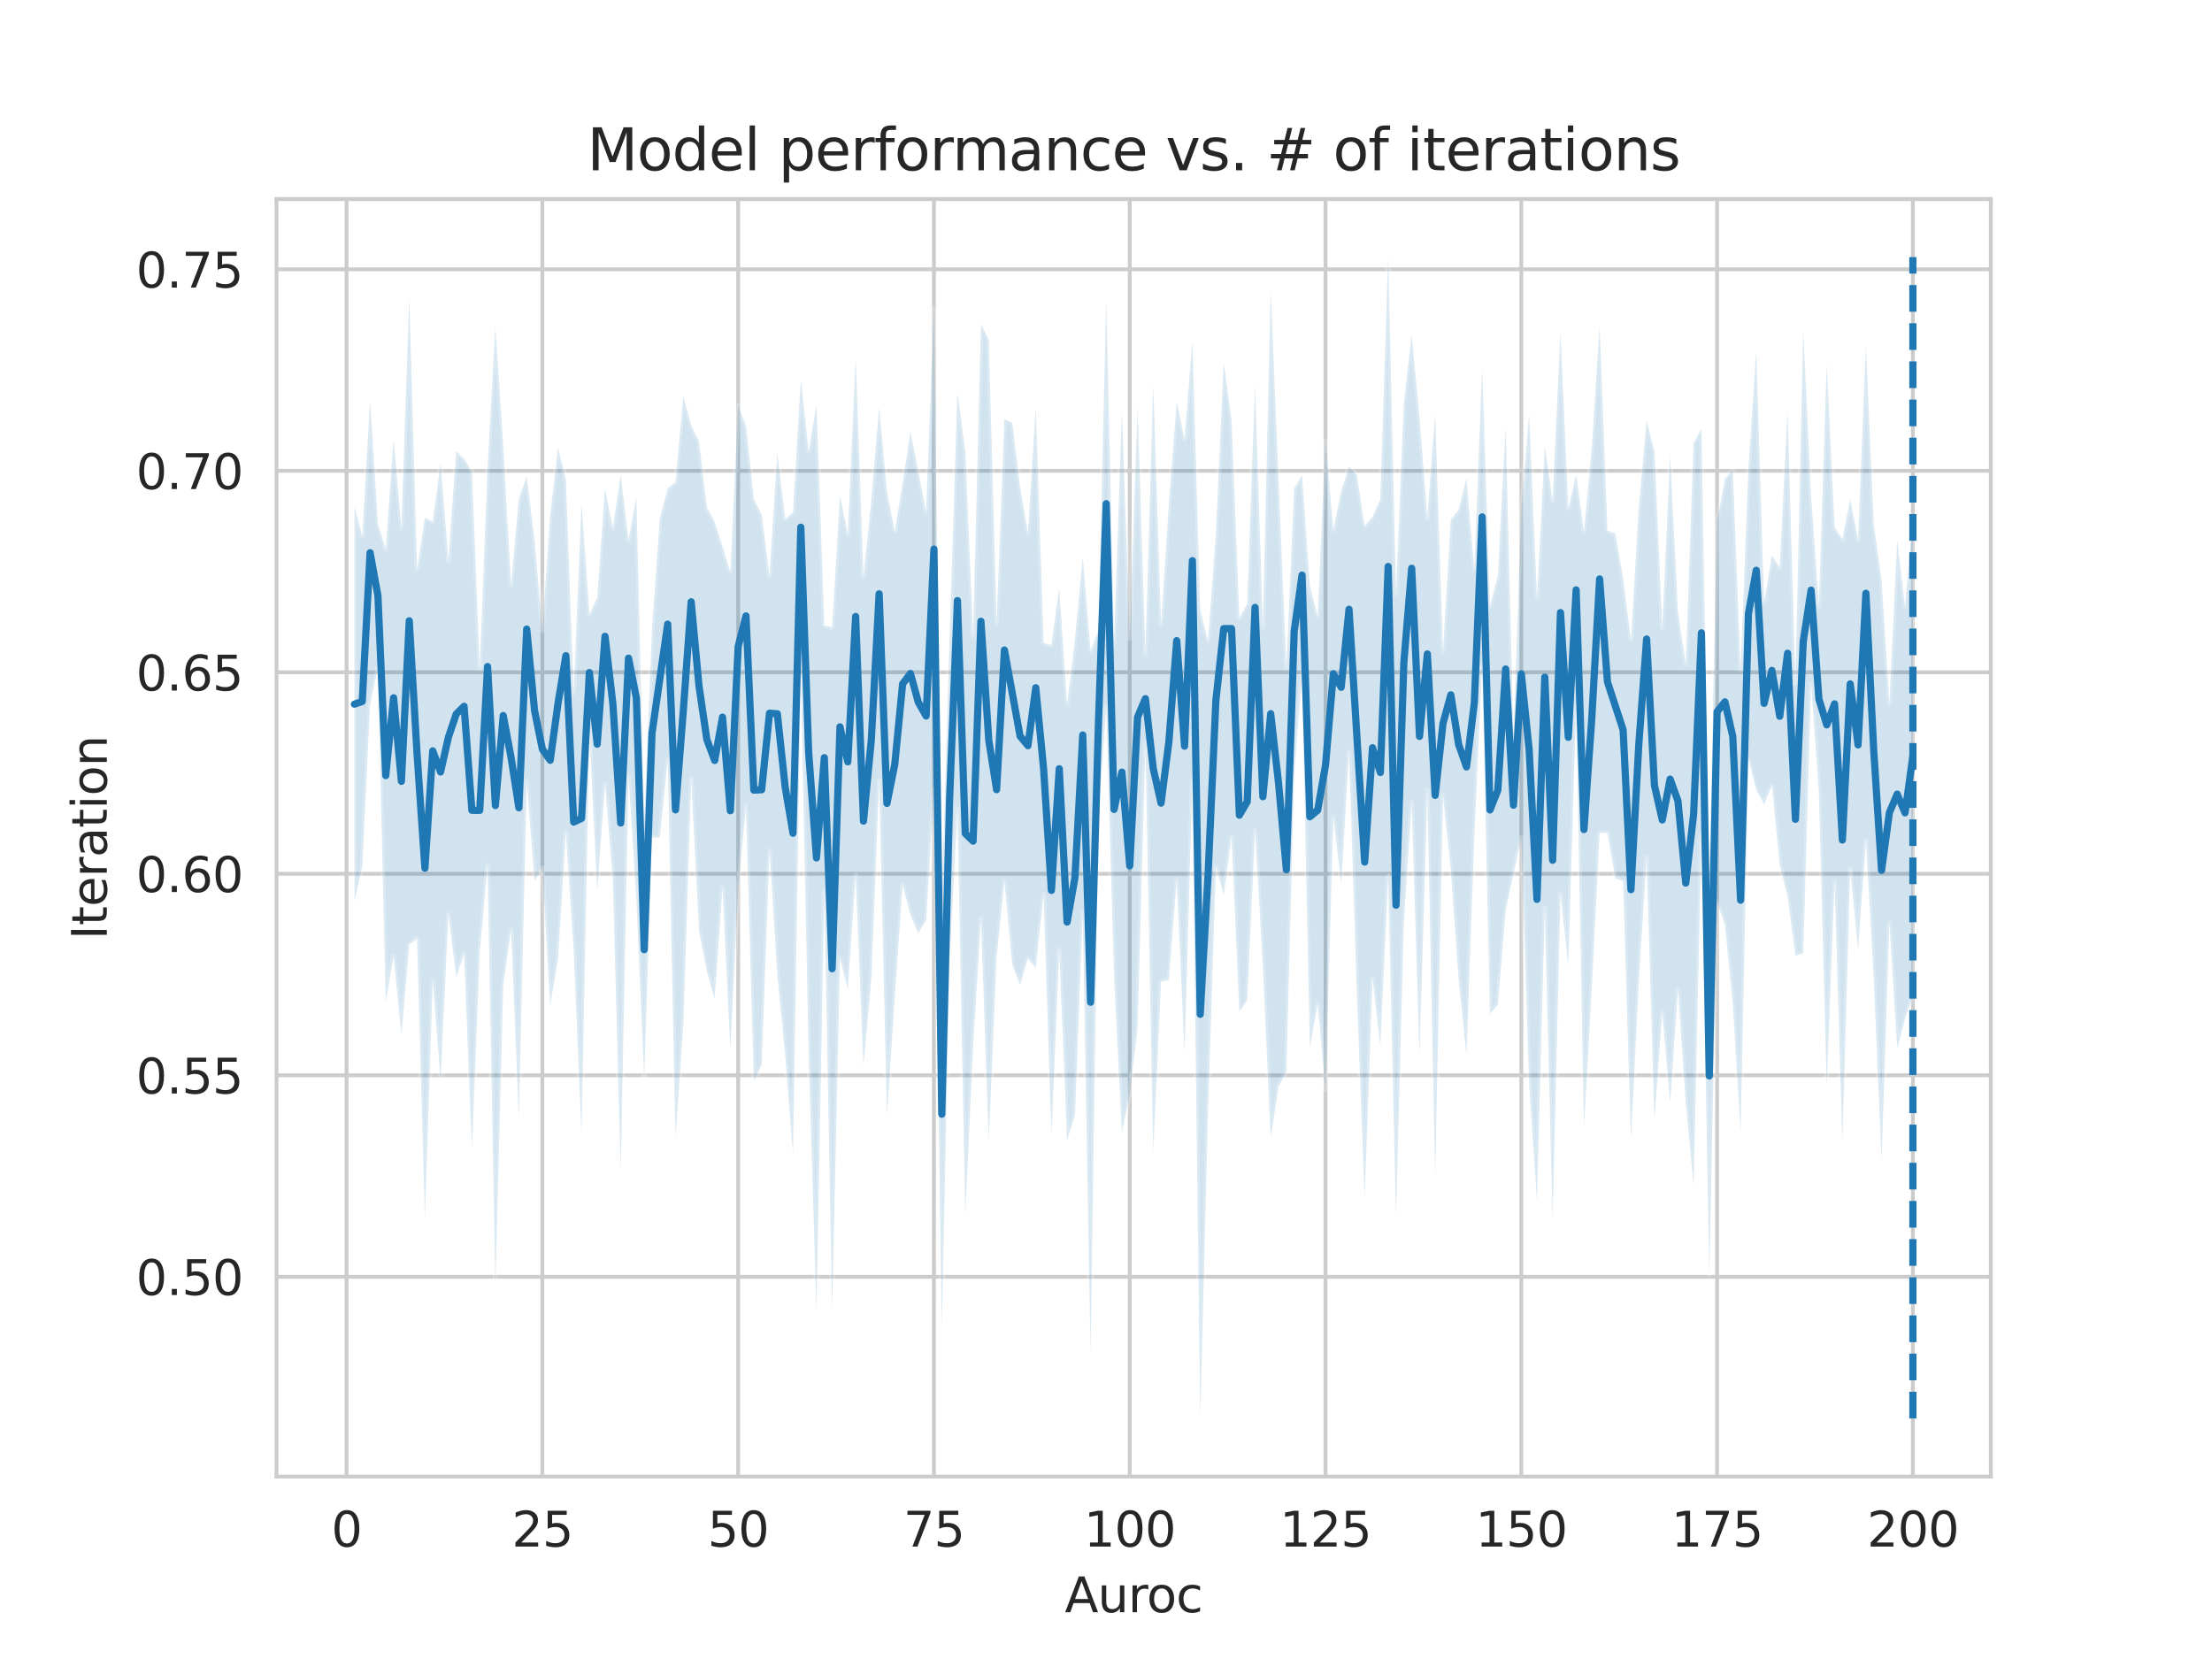 <?xml version="1.0" encoding="utf-8" standalone="no"?>
<!DOCTYPE svg PUBLIC "-//W3C//DTD SVG 1.1//EN"
  "http://www.w3.org/Graphics/SVG/1.1/DTD/svg11.dtd">
<svg height="345.6pt" version="1.1" viewBox="0 0 460.8 345.6" width="460.8pt" xmlns="http://www.w3.org/2000/svg" xmlns:xlink="http://www.w3.org/1999/xlink">
 <defs>
  <style type="text/css">*{stroke-linecap:butt;stroke-linejoin:round;}</style>
 </defs>
 <g id="figure_1">
  <g id="patch_1">
   <path d="M 0 345.6 
L 460.8 345.6 
L 460.8 0 
L 0 0 
z
" style="fill:#ffffff;"/>
  </g>
  <g id="axes_1">
   <g id="patch_2">
    <path d="M 57.6 307.584 
L 414.72 307.584 
L 414.72 41.472 
L 57.6 41.472 
z
" style="fill:#ffffff;"/>
   </g>
   <g id="matplotlib.axis_1">
    <g id="xtick_1">
     <g id="line2d_1">
      <path clip-path="url(#p8caeee9663)" d="M 72.201 307.584 
L 72.201 41.472 
" style="fill:none;stroke:#cccccc;stroke-linecap:round;stroke-width:0.8;"/>
     </g>
     <g id="text_1">
      <!-- 0 -->
      <g style="fill:#262626;" transform="translate(69.02 322.182)scale(0.1 -0.1)">
       <defs>
        <path d="M 2034 4250 
Q 1547 4250 1301 3770 
Q 1056 3291 1056 2328 
Q 1056 1369 1301 889 
Q 1547 409 2034 409 
Q 2525 409 2770 889 
Q 3016 1369 3016 2328 
Q 3016 3291 2770 3770 
Q 2525 4250 2034 4250 
z
M 2034 4750 
Q 2819 4750 3233 4129 
Q 3647 3509 3647 2328 
Q 3647 1150 3233 529 
Q 2819 -91 2034 -91 
Q 1250 -91 836 529 
Q 422 1150 422 2328 
Q 422 3509 836 4129 
Q 1250 4750 2034 4750 
z
" id="DejaVuSans-30" transform="scale(0.016)"/>
       </defs>
       <use xlink:href="#DejaVuSans-30"/>
      </g>
     </g>
    </g>
    <g id="xtick_2">
     <g id="line2d_2">
      <path clip-path="url(#p8caeee9663)" d="M 112.987 307.584 
L 112.987 41.472 
" style="fill:none;stroke:#cccccc;stroke-linecap:round;stroke-width:0.8;"/>
     </g>
     <g id="text_2">
      <!-- 25 -->
      <g style="fill:#262626;" transform="translate(106.625 322.182)scale(0.1 -0.1)">
       <defs>
        <path d="M 1228 531 
L 3431 531 
L 3431 0 
L 469 0 
L 469 531 
Q 828 903 1448 1529 
Q 2069 2156 2228 2338 
Q 2531 2678 2651 2914 
Q 2772 3150 2772 3378 
Q 2772 3750 2511 3984 
Q 2250 4219 1831 4219 
Q 1534 4219 1204 4116 
Q 875 4013 500 3803 
L 500 4441 
Q 881 4594 1212 4672 
Q 1544 4750 1819 4750 
Q 2544 4750 2975 4387 
Q 3406 4025 3406 3419 
Q 3406 3131 3298 2873 
Q 3191 2616 2906 2266 
Q 2828 2175 2409 1742 
Q 1991 1309 1228 531 
z
" id="DejaVuSans-32" transform="scale(0.016)"/>
        <path d="M 691 4666 
L 3169 4666 
L 3169 4134 
L 1269 4134 
L 1269 2991 
Q 1406 3038 1543 3061 
Q 1681 3084 1819 3084 
Q 2600 3084 3056 2656 
Q 3513 2228 3513 1497 
Q 3513 744 3044 326 
Q 2575 -91 1722 -91 
Q 1428 -91 1123 -41 
Q 819 9 494 109 
L 494 744 
Q 775 591 1075 516 
Q 1375 441 1709 441 
Q 2250 441 2565 725 
Q 2881 1009 2881 1497 
Q 2881 1984 2565 2268 
Q 2250 2553 1709 2553 
Q 1456 2553 1204 2497 
Q 953 2441 691 2322 
L 691 4666 
z
" id="DejaVuSans-35" transform="scale(0.016)"/>
       </defs>
       <use xlink:href="#DejaVuSans-32"/>
       <use x="63.623" xlink:href="#DejaVuSans-35"/>
      </g>
     </g>
    </g>
    <g id="xtick_3">
     <g id="line2d_3">
      <path clip-path="url(#p8caeee9663)" d="M 153.773 307.584 
L 153.773 41.472 
" style="fill:none;stroke:#cccccc;stroke-linecap:round;stroke-width:0.8;"/>
     </g>
     <g id="text_3">
      <!-- 50 -->
      <g style="fill:#262626;" transform="translate(147.41 322.182)scale(0.1 -0.1)">
       <use xlink:href="#DejaVuSans-35"/>
       <use x="63.623" xlink:href="#DejaVuSans-30"/>
      </g>
     </g>
    </g>
    <g id="xtick_4">
     <g id="line2d_4">
      <path clip-path="url(#p8caeee9663)" d="M 194.559 307.584 
L 194.559 41.472 
" style="fill:none;stroke:#cccccc;stroke-linecap:round;stroke-width:0.8;"/>
     </g>
     <g id="text_4">
      <!-- 75 -->
      <g style="fill:#262626;" transform="translate(188.196 322.182)scale(0.1 -0.1)">
       <defs>
        <path d="M 525 4666 
L 3525 4666 
L 3525 4397 
L 1831 0 
L 1172 0 
L 2766 4134 
L 525 4134 
L 525 4666 
z
" id="DejaVuSans-37" transform="scale(0.016)"/>
       </defs>
       <use xlink:href="#DejaVuSans-37"/>
       <use x="63.623" xlink:href="#DejaVuSans-35"/>
      </g>
     </g>
    </g>
    <g id="xtick_5">
     <g id="line2d_5">
      <path clip-path="url(#p8caeee9663)" d="M 235.344 307.584 
L 235.344 41.472 
" style="fill:none;stroke:#cccccc;stroke-linecap:round;stroke-width:0.8;"/>
     </g>
     <g id="text_5">
      <!-- 100 -->
      <g style="fill:#262626;" transform="translate(225.801 322.182)scale(0.1 -0.1)">
       <defs>
        <path d="M 794 531 
L 1825 531 
L 1825 4091 
L 703 3866 
L 703 4441 
L 1819 4666 
L 2450 4666 
L 2450 531 
L 3481 531 
L 3481 0 
L 794 0 
L 794 531 
z
" id="DejaVuSans-31" transform="scale(0.016)"/>
       </defs>
       <use xlink:href="#DejaVuSans-31"/>
       <use x="63.623" xlink:href="#DejaVuSans-30"/>
       <use x="127.246" xlink:href="#DejaVuSans-30"/>
      </g>
     </g>
    </g>
    <g id="xtick_6">
     <g id="line2d_6">
      <path clip-path="url(#p8caeee9663)" d="M 276.13 307.584 
L 276.13 41.472 
" style="fill:none;stroke:#cccccc;stroke-linecap:round;stroke-width:0.8;"/>
     </g>
     <g id="text_6">
      <!-- 125 -->
      <g style="fill:#262626;" transform="translate(266.586 322.182)scale(0.1 -0.1)">
       <use xlink:href="#DejaVuSans-31"/>
       <use x="63.623" xlink:href="#DejaVuSans-32"/>
       <use x="127.246" xlink:href="#DejaVuSans-35"/>
      </g>
     </g>
    </g>
    <g id="xtick_7">
     <g id="line2d_7">
      <path clip-path="url(#p8caeee9663)" d="M 316.916 307.584 
L 316.916 41.472 
" style="fill:none;stroke:#cccccc;stroke-linecap:round;stroke-width:0.8;"/>
     </g>
     <g id="text_7">
      <!-- 150 -->
      <g style="fill:#262626;" transform="translate(307.372 322.182)scale(0.1 -0.1)">
       <use xlink:href="#DejaVuSans-31"/>
       <use x="63.623" xlink:href="#DejaVuSans-35"/>
       <use x="127.246" xlink:href="#DejaVuSans-30"/>
      </g>
     </g>
    </g>
    <g id="xtick_8">
     <g id="line2d_8">
      <path clip-path="url(#p8caeee9663)" d="M 357.702 307.584 
L 357.702 41.472 
" style="fill:none;stroke:#cccccc;stroke-linecap:round;stroke-width:0.8;"/>
     </g>
     <g id="text_8">
      <!-- 175 -->
      <g style="fill:#262626;" transform="translate(348.158 322.182)scale(0.1 -0.1)">
       <use xlink:href="#DejaVuSans-31"/>
       <use x="63.623" xlink:href="#DejaVuSans-37"/>
       <use x="127.246" xlink:href="#DejaVuSans-35"/>
      </g>
     </g>
    </g>
    <g id="xtick_9">
     <g id="line2d_9">
      <path clip-path="url(#p8caeee9663)" d="M 398.487 307.584 
L 398.487 41.472 
" style="fill:none;stroke:#cccccc;stroke-linecap:round;stroke-width:0.8;"/>
     </g>
     <g id="text_9">
      <!-- 200 -->
      <g style="fill:#262626;" transform="translate(388.944 322.182)scale(0.1 -0.1)">
       <use xlink:href="#DejaVuSans-32"/>
       <use x="63.623" xlink:href="#DejaVuSans-30"/>
       <use x="127.246" xlink:href="#DejaVuSans-30"/>
      </g>
     </g>
    </g>
    <g id="text_10">
     <!-- Auroc -->
     <g style="fill:#262626;" transform="translate(221.819 335.861)scale(0.1 -0.1)">
      <defs>
       <path d="M 2188 4044 
L 1331 1722 
L 3047 1722 
L 2188 4044 
z
M 1831 4666 
L 2547 4666 
L 4325 0 
L 3669 0 
L 3244 1197 
L 1141 1197 
L 716 0 
L 50 0 
L 1831 4666 
z
" id="DejaVuSans-41" transform="scale(0.016)"/>
       <path d="M 544 1381 
L 544 3500 
L 1119 3500 
L 1119 1403 
Q 1119 906 1312 657 
Q 1506 409 1894 409 
Q 2359 409 2629 706 
Q 2900 1003 2900 1516 
L 2900 3500 
L 3475 3500 
L 3475 0 
L 2900 0 
L 2900 538 
Q 2691 219 2414 64 
Q 2138 -91 1772 -91 
Q 1169 -91 856 284 
Q 544 659 544 1381 
z
M 1991 3584 
L 1991 3584 
z
" id="DejaVuSans-75" transform="scale(0.016)"/>
       <path d="M 2631 2963 
Q 2534 3019 2420 3045 
Q 2306 3072 2169 3072 
Q 1681 3072 1420 2755 
Q 1159 2438 1159 1844 
L 1159 0 
L 581 0 
L 581 3500 
L 1159 3500 
L 1159 2956 
Q 1341 3275 1631 3429 
Q 1922 3584 2338 3584 
Q 2397 3584 2469 3576 
Q 2541 3569 2628 3553 
L 2631 2963 
z
" id="DejaVuSans-72" transform="scale(0.016)"/>
       <path d="M 1959 3097 
Q 1497 3097 1228 2736 
Q 959 2375 959 1747 
Q 959 1119 1226 758 
Q 1494 397 1959 397 
Q 2419 397 2687 759 
Q 2956 1122 2956 1747 
Q 2956 2369 2687 2733 
Q 2419 3097 1959 3097 
z
M 1959 3584 
Q 2709 3584 3137 3096 
Q 3566 2609 3566 1747 
Q 3566 888 3137 398 
Q 2709 -91 1959 -91 
Q 1206 -91 779 398 
Q 353 888 353 1747 
Q 353 2609 779 3096 
Q 1206 3584 1959 3584 
z
" id="DejaVuSans-6f" transform="scale(0.016)"/>
       <path d="M 3122 3366 
L 3122 2828 
Q 2878 2963 2633 3030 
Q 2388 3097 2138 3097 
Q 1578 3097 1268 2742 
Q 959 2388 959 1747 
Q 959 1106 1268 751 
Q 1578 397 2138 397 
Q 2388 397 2633 464 
Q 2878 531 3122 666 
L 3122 134 
Q 2881 22 2623 -34 
Q 2366 -91 2075 -91 
Q 1284 -91 818 406 
Q 353 903 353 1747 
Q 353 2603 823 3093 
Q 1294 3584 2113 3584 
Q 2378 3584 2631 3529 
Q 2884 3475 3122 3366 
z
" id="DejaVuSans-63" transform="scale(0.016)"/>
      </defs>
      <use xlink:href="#DejaVuSans-41"/>
      <use x="68.408" xlink:href="#DejaVuSans-75"/>
      <use x="131.787" xlink:href="#DejaVuSans-72"/>
      <use x="170.65" xlink:href="#DejaVuSans-6f"/>
      <use x="231.832" xlink:href="#DejaVuSans-63"/>
     </g>
    </g>
   </g>
   <g id="matplotlib.axis_2">
    <g id="ytick_1">
     <g id="line2d_10">
      <path clip-path="url(#p8caeee9663)" d="M 57.6 265.975 
L 414.72 265.975 
" style="fill:none;stroke:#cccccc;stroke-linecap:round;stroke-width:0.8;"/>
     </g>
     <g id="text_11">
      <!-- 0.50 -->
      <g style="fill:#262626;" transform="translate(28.334 269.774)scale(0.1 -0.1)">
       <defs>
        <path d="M 684 794 
L 1344 794 
L 1344 0 
L 684 0 
L 684 794 
z
" id="DejaVuSans-2e" transform="scale(0.016)"/>
       </defs>
       <use xlink:href="#DejaVuSans-30"/>
       <use x="63.623" xlink:href="#DejaVuSans-2e"/>
       <use x="95.41" xlink:href="#DejaVuSans-35"/>
       <use x="159.033" xlink:href="#DejaVuSans-30"/>
      </g>
     </g>
    </g>
    <g id="ytick_2">
     <g id="line2d_11">
      <path clip-path="url(#p8caeee9663)" d="M 57.6 224.001 
L 414.72 224.001 
" style="fill:none;stroke:#cccccc;stroke-linecap:round;stroke-width:0.8;"/>
     </g>
     <g id="text_12">
      <!-- 0.55 -->
      <g style="fill:#262626;" transform="translate(28.334 227.801)scale(0.1 -0.1)">
       <use xlink:href="#DejaVuSans-30"/>
       <use x="63.623" xlink:href="#DejaVuSans-2e"/>
       <use x="95.41" xlink:href="#DejaVuSans-35"/>
       <use x="159.033" xlink:href="#DejaVuSans-35"/>
      </g>
     </g>
    </g>
    <g id="ytick_3">
     <g id="line2d_12">
      <path clip-path="url(#p8caeee9663)" d="M 57.6 182.027 
L 414.72 182.027 
" style="fill:none;stroke:#cccccc;stroke-linecap:round;stroke-width:0.8;"/>
     </g>
     <g id="text_13">
      <!-- 0.60 -->
      <g style="fill:#262626;" transform="translate(28.334 185.827)scale(0.1 -0.1)">
       <defs>
        <path d="M 2113 2584 
Q 1688 2584 1439 2293 
Q 1191 2003 1191 1497 
Q 1191 994 1439 701 
Q 1688 409 2113 409 
Q 2538 409 2786 701 
Q 3034 994 3034 1497 
Q 3034 2003 2786 2293 
Q 2538 2584 2113 2584 
z
M 3366 4563 
L 3366 3988 
Q 3128 4100 2886 4159 
Q 2644 4219 2406 4219 
Q 1781 4219 1451 3797 
Q 1122 3375 1075 2522 
Q 1259 2794 1537 2939 
Q 1816 3084 2150 3084 
Q 2853 3084 3261 2657 
Q 3669 2231 3669 1497 
Q 3669 778 3244 343 
Q 2819 -91 2113 -91 
Q 1303 -91 875 529 
Q 447 1150 447 2328 
Q 447 3434 972 4092 
Q 1497 4750 2381 4750 
Q 2619 4750 2861 4703 
Q 3103 4656 3366 4563 
z
" id="DejaVuSans-36" transform="scale(0.016)"/>
       </defs>
       <use xlink:href="#DejaVuSans-30"/>
       <use x="63.623" xlink:href="#DejaVuSans-2e"/>
       <use x="95.41" xlink:href="#DejaVuSans-36"/>
       <use x="159.033" xlink:href="#DejaVuSans-30"/>
      </g>
     </g>
    </g>
    <g id="ytick_4">
     <g id="line2d_13">
      <path clip-path="url(#p8caeee9663)" d="M 57.6 140.054 
L 414.72 140.054 
" style="fill:none;stroke:#cccccc;stroke-linecap:round;stroke-width:0.8;"/>
     </g>
     <g id="text_14">
      <!-- 0.65 -->
      <g style="fill:#262626;" transform="translate(28.334 143.853)scale(0.1 -0.1)">
       <use xlink:href="#DejaVuSans-30"/>
       <use x="63.623" xlink:href="#DejaVuSans-2e"/>
       <use x="95.41" xlink:href="#DejaVuSans-36"/>
       <use x="159.033" xlink:href="#DejaVuSans-35"/>
      </g>
     </g>
    </g>
    <g id="ytick_5">
     <g id="line2d_14">
      <path clip-path="url(#p8caeee9663)" d="M 57.6 98.08 
L 414.72 98.08 
" style="fill:none;stroke:#cccccc;stroke-linecap:round;stroke-width:0.8;"/>
     </g>
     <g id="text_15">
      <!-- 0.70 -->
      <g style="fill:#262626;" transform="translate(28.334 101.879)scale(0.1 -0.1)">
       <use xlink:href="#DejaVuSans-30"/>
       <use x="63.623" xlink:href="#DejaVuSans-2e"/>
       <use x="95.41" xlink:href="#DejaVuSans-37"/>
       <use x="159.033" xlink:href="#DejaVuSans-30"/>
      </g>
     </g>
    </g>
    <g id="ytick_6">
     <g id="line2d_15">
      <path clip-path="url(#p8caeee9663)" d="M 57.6 56.106 
L 414.72 56.106 
" style="fill:none;stroke:#cccccc;stroke-linecap:round;stroke-width:0.8;"/>
     </g>
     <g id="text_16">
      <!-- 0.75 -->
      <g style="fill:#262626;" transform="translate(28.334 59.905)scale(0.1 -0.1)">
       <use xlink:href="#DejaVuSans-30"/>
       <use x="63.623" xlink:href="#DejaVuSans-2e"/>
       <use x="95.41" xlink:href="#DejaVuSans-37"/>
       <use x="159.033" xlink:href="#DejaVuSans-35"/>
      </g>
     </g>
    </g>
    <g id="text_17">
     <!-- Iteration -->
     <g style="fill:#262626;" transform="translate(22.255 195.737)rotate(-90)scale(0.1 -0.1)">
      <defs>
       <path d="M 628 4666 
L 1259 4666 
L 1259 0 
L 628 0 
L 628 4666 
z
" id="DejaVuSans-49" transform="scale(0.016)"/>
       <path d="M 1172 4494 
L 1172 3500 
L 2356 3500 
L 2356 3053 
L 1172 3053 
L 1172 1153 
Q 1172 725 1289 603 
Q 1406 481 1766 481 
L 2356 481 
L 2356 0 
L 1766 0 
Q 1100 0 847 248 
Q 594 497 594 1153 
L 594 3053 
L 172 3053 
L 172 3500 
L 594 3500 
L 594 4494 
L 1172 4494 
z
" id="DejaVuSans-74" transform="scale(0.016)"/>
       <path d="M 3597 1894 
L 3597 1613 
L 953 1613 
Q 991 1019 1311 708 
Q 1631 397 2203 397 
Q 2534 397 2845 478 
Q 3156 559 3463 722 
L 3463 178 
Q 3153 47 2828 -22 
Q 2503 -91 2169 -91 
Q 1331 -91 842 396 
Q 353 884 353 1716 
Q 353 2575 817 3079 
Q 1281 3584 2069 3584 
Q 2775 3584 3186 3129 
Q 3597 2675 3597 1894 
z
M 3022 2063 
Q 3016 2534 2758 2815 
Q 2500 3097 2075 3097 
Q 1594 3097 1305 2825 
Q 1016 2553 972 2059 
L 3022 2063 
z
" id="DejaVuSans-65" transform="scale(0.016)"/>
       <path d="M 2194 1759 
Q 1497 1759 1228 1600 
Q 959 1441 959 1056 
Q 959 750 1161 570 
Q 1363 391 1709 391 
Q 2188 391 2477 730 
Q 2766 1069 2766 1631 
L 2766 1759 
L 2194 1759 
z
M 3341 1997 
L 3341 0 
L 2766 0 
L 2766 531 
Q 2569 213 2275 61 
Q 1981 -91 1556 -91 
Q 1019 -91 701 211 
Q 384 513 384 1019 
Q 384 1609 779 1909 
Q 1175 2209 1959 2209 
L 2766 2209 
L 2766 2266 
Q 2766 2663 2505 2880 
Q 2244 3097 1772 3097 
Q 1472 3097 1187 3025 
Q 903 2953 641 2809 
L 641 3341 
Q 956 3463 1253 3523 
Q 1550 3584 1831 3584 
Q 2591 3584 2966 3190 
Q 3341 2797 3341 1997 
z
" id="DejaVuSans-61" transform="scale(0.016)"/>
       <path d="M 603 3500 
L 1178 3500 
L 1178 0 
L 603 0 
L 603 3500 
z
M 603 4863 
L 1178 4863 
L 1178 4134 
L 603 4134 
L 603 4863 
z
" id="DejaVuSans-69" transform="scale(0.016)"/>
       <path d="M 3513 2113 
L 3513 0 
L 2938 0 
L 2938 2094 
Q 2938 2591 2744 2837 
Q 2550 3084 2163 3084 
Q 1697 3084 1428 2787 
Q 1159 2491 1159 1978 
L 1159 0 
L 581 0 
L 581 3500 
L 1159 3500 
L 1159 2956 
Q 1366 3272 1645 3428 
Q 1925 3584 2291 3584 
Q 2894 3584 3203 3211 
Q 3513 2838 3513 2113 
z
" id="DejaVuSans-6e" transform="scale(0.016)"/>
      </defs>
      <use xlink:href="#DejaVuSans-49"/>
      <use x="29.492" xlink:href="#DejaVuSans-74"/>
      <use x="68.701" xlink:href="#DejaVuSans-65"/>
      <use x="130.225" xlink:href="#DejaVuSans-72"/>
      <use x="171.338" xlink:href="#DejaVuSans-61"/>
      <use x="232.617" xlink:href="#DejaVuSans-74"/>
      <use x="271.826" xlink:href="#DejaVuSans-69"/>
      <use x="299.609" xlink:href="#DejaVuSans-6f"/>
      <use x="360.791" xlink:href="#DejaVuSans-6e"/>
     </g>
    </g>
   </g>
   <g id="PolyCollection_1">
    <defs>
     <path d="M 73.833 -239.993 
L 73.833 -157.832 
L 75.464 -165.038 
L 77.096 -198.84 
L 78.727 -206.537 
L 80.358 -136.835 
L 81.99 -146.438 
L 83.621 -129.933 
L 85.253 -148.783 
L 86.884 -150.046 
L 88.516 -91.723 
L 90.147 -141.414 
L 91.778 -120.525 
L 93.41 -155.182 
L 95.041 -142.068 
L 96.673 -146.914 
L 98.304 -106.178 
L 99.936 -147.219 
L 101.567 -165.481 
L 103.198 -77.951 
L 104.83 -140.303 
L 106.461 -151.962 
L 108.093 -112.841 
L 109.724 -182.778 
L 111.356 -162.073 
L 112.987 -164.848 
L 114.618 -136.111 
L 116.25 -145.908 
L 117.881 -172.312 
L 119.513 -147.484 
L 121.144 -109.363 
L 122.776 -193.384 
L 124.407 -160.04 
L 126.038 -182.249 
L 127.67 -162.44 
L 129.301 -101.684 
L 130.933 -183.976 
L 132.564 -158.19 
L 134.196 -121.048 
L 135.827 -171.163 
L 137.458 -171.091 
L 139.09 -187.339 
L 140.721 -108.612 
L 142.353 -132.252 
L 143.984 -183.452 
L 145.616 -151.701 
L 147.247 -143.258 
L 148.879 -137.455 
L 150.51 -160.69 
L 152.141 -127.005 
L 153.773 -160.553 
L 155.404 -177.721 
L 157.036 -120.393 
L 158.667 -123.753 
L 160.299 -168.432 
L 161.93 -142.545 
L 163.561 -125.902 
L 165.193 -105.258 
L 166.824 -205.06 
L 168.456 -126.266 
L 170.087 -72.376 
L 171.719 -160.184 
L 173.35 -72.706 
L 174.981 -145.964 
L 176.613 -139.474 
L 178.244 -163.332 
L 179.876 -123.601 
L 181.507 -141.474 
L 183.139 -183.036 
L 184.77 -113.263 
L 186.401 -137.91 
L 188.033 -161.284 
L 189.664 -154.932 
L 191.296 -151.169 
L 192.927 -153.889 
L 194.559 -181.087 
L 196.19 -69.016 
L 197.821 -145.683 
L 199.453 -177.165 
L 201.084 -92.294 
L 202.716 -127.671 
L 204.347 -154.255 
L 205.979 -107.956 
L 207.61 -146.379 
L 209.241 -162.076 
L 210.873 -144.576 
L 212.504 -140.426 
L 214.136 -145.885 
L 215.767 -143.943 
L 217.399 -159.312 
L 219.03 -109.016 
L 220.661 -147.802 
L 222.293 -108.075 
L 223.924 -113.176 
L 225.556 -155.387 
L 227.187 -63.643 
L 228.819 -175.182 
L 230.45 -198.193 
L 232.081 -142.317 
L 233.713 -109.672 
L 235.344 -117.873 
L 236.976 -131.397 
L 238.607 -190.76 
L 240.239 -105.578 
L 241.87 -141.161 
L 243.501 -141.457 
L 245.133 -162.34 
L 246.764 -126.223 
L 248.396 -183.022 
L 250.027 -50.112 
L 251.659 -114.435 
L 253.29 -164.977 
L 254.921 -159.216 
L 256.553 -171.229 
L 258.184 -134.777 
L 259.816 -137.269 
L 261.447 -172.703 
L 263.079 -144.339 
L 264.71 -108.642 
L 266.341 -119.207 
L 267.973 -122.325 
L 269.604 -184.385 
L 271.236 -204.983 
L 272.867 -127.409 
L 274.499 -136.482 
L 276.13 -118.579 
L 277.761 -175.309 
L 279.393 -161.57 
L 281.024 -188.957 
L 282.656 -138.772 
L 284.287 -95.994 
L 285.919 -141.731 
L 287.55 -127.747 
L 289.181 -163.141 
L 290.813 -92.115 
L 292.444 -153.43 
L 294.076 -178.527 
L 295.707 -125.693 
L 297.339 -181.038 
L 298.97 -100.501 
L 300.601 -179.92 
L 302.233 -164.307 
L 303.864 -141.565 
L 305.496 -125.694 
L 307.127 -171.42 
L 308.759 -206.939 
L 310.39 -134.432 
L 312.021 -136.245 
L 313.653 -155.984 
L 315.284 -163.575 
L 316.916 -171.111 
L 318.547 -119.593 
L 320.179 -95.368 
L 321.81 -156.477 
L 323.441 -91.426 
L 325.073 -159.519 
L 326.704 -144.335 
L 328.336 -198.742 
L 329.967 -110.733 
L 331.599 -139.801 
L 333.23 -172.131 
L 334.862 -172.058 
L 336.493 -162.626 
L 338.124 -161.996 
L 339.756 -108.197 
L 341.387 -141.082 
L 343.019 -167.02 
L 344.65 -112.428 
L 346.282 -134.698 
L 347.913 -115.927 
L 349.544 -139.386 
L 351.176 -115.983 
L 352.807 -98.565 
L 354.439 -171.333 
L 356.07 -80.093 
L 357.702 -157.572 
L 359.333 -153.002 
L 360.964 -136.552 
L 362.596 -110.017 
L 364.227 -187.519 
L 365.859 -181.064 
L 367.49 -177.99 
L 369.122 -181.963 
L 370.753 -165.457 
L 372.384 -158.865 
L 374.016 -146.531 
L 375.647 -147.026 
L 377.279 -203.126 
L 378.91 -180.605 
L 380.542 -119.442 
L 382.173 -162.101 
L 383.804 -107.974 
L 385.436 -164.612 
L 387.067 -147.712 
L 388.699 -170.409 
L 390.33 -142.109 
L 391.962 -103.847 
L 393.593 -153.483 
L 395.224 -127.212 
L 396.856 -133.362 
L 398.487 -138.201 
L 398.487 -237.994 
L 398.487 -237.994 
L 396.856 -219.169 
L 395.224 -233.13 
L 393.593 -199.119 
L 391.962 -224.736 
L 390.33 -236.521 
L 388.699 -273.615 
L 387.067 -233.131 
L 385.436 -241.651 
L 383.804 -233.238 
L 382.173 -235.858 
L 380.542 -269.748 
L 378.91 -219.378 
L 377.279 -242.202 
L 375.647 -276.909 
L 374.016 -203.32 
L 372.384 -260.164 
L 370.753 -227.325 
L 369.122 -229.926 
L 367.49 -220.176 
L 365.859 -272.543 
L 364.227 -247.976 
L 362.596 -206.136 
L 360.964 -247.809 
L 359.333 -245.78 
L 357.702 -237.094 
L 356.07 -162.842 
L 354.439 -256.2 
L 352.807 -253.321 
L 351.176 -207.296 
L 349.544 -218.179 
L 347.913 -250.676 
L 346.282 -214.887 
L 344.65 -251.546 
L 343.019 -257.947 
L 341.387 -239.813 
L 339.756 -212.331 
L 338.124 -225.115 
L 336.493 -234.456 
L 334.862 -235.071 
L 333.23 -277.857 
L 331.599 -252.173 
L 329.967 -234.858 
L 328.336 -246.684 
L 326.704 -239.685 
L 325.073 -276.456 
L 323.441 -241.377 
L 321.81 -252.581 
L 320.179 -221.119 
L 318.547 -259.323 
L 316.916 -239.333 
L 315.284 -192.162 
L 313.653 -256.474 
L 312.021 -225.676 
L 310.39 -219.317 
L 308.759 -268.891 
L 307.127 -226.884 
L 305.496 -245.979 
L 303.864 -239.428 
L 302.233 -237.402 
L 300.601 -209.871 
L 298.97 -259.332 
L 297.339 -237.7 
L 295.707 -258.704 
L 294.076 -275.92 
L 292.444 -261.632 
L 290.813 -221.929 
L 289.181 -292.032 
L 287.55 -241.597 
L 285.919 -237.949 
L 284.287 -236.043 
L 282.656 -246.655 
L 281.024 -248.391 
L 279.393 -243.265 
L 277.761 -235.201 
L 276.13 -253.828 
L 274.499 -217.173 
L 272.867 -223.491 
L 271.236 -246.599 
L 269.604 -243.845 
L 267.973 -206.49 
L 266.341 -245.751 
L 264.71 -285.212 
L 263.079 -214.907 
L 261.447 -265.416 
L 259.816 -219.888 
L 258.184 -216.79 
L 256.553 -258.083 
L 254.921 -270.07 
L 253.29 -234.334 
L 251.659 -212.143 
L 250.027 -218.49 
L 248.396 -274.581 
L 246.764 -254.099 
L 245.133 -261.943 
L 243.501 -240.734 
L 241.87 -215.42 
L 240.239 -265.459 
L 238.607 -209.358 
L 236.976 -261.041 
L 235.344 -212.558 
L 233.713 -259.831 
L 232.081 -211.654 
L 230.45 -283.166 
L 228.819 -214.297 
L 227.187 -209.998 
L 225.556 -229.59 
L 223.924 -212.272 
L 222.293 -198.946 
L 220.661 -223.11 
L 219.03 -211.21 
L 217.399 -211.659 
L 215.767 -260.716 
L 214.136 -234.646 
L 212.504 -244.068 
L 210.873 -257.521 
L 209.241 -258.303 
L 207.61 -215.808 
L 205.979 -274.807 
L 204.347 -278.104 
L 202.716 -213.085 
L 201.084 -251.634 
L 199.453 -263.8 
L 197.821 -212.89 
L 196.19 -157.98 
L 194.559 -281.348 
L 192.927 -238.983 
L 191.296 -247.449 
L 189.664 -255.67 
L 188.033 -244.992 
L 186.401 -234.878 
L 184.77 -243.217 
L 183.139 -260.751 
L 181.507 -241.341 
L 179.876 -225.502 
L 178.244 -271.035 
L 176.613 -234.319 
L 174.981 -242.403 
L 173.35 -214.895 
L 171.719 -215.347 
L 170.087 -261.386 
L 168.456 -251.537 
L 166.824 -266.483 
L 165.193 -238.786 
L 163.561 -237.448 
L 161.93 -251.269 
L 160.299 -225.621 
L 158.667 -238.417 
L 157.036 -241.625 
L 155.404 -256.871 
L 153.773 -261.245 
L 152.141 -226.412 
L 150.51 -231.715 
L 148.879 -236.902 
L 147.247 -239.855 
L 145.616 -253.666 
L 143.984 -257.009 
L 142.353 -263.062 
L 140.721 -245.166 
L 139.09 -243.821 
L 137.458 -237.648 
L 135.827 -214.582 
L 134.196 -174.487 
L 132.564 -242.184 
L 130.933 -233.024 
L 129.301 -246.616 
L 127.67 -235.566 
L 126.038 -243.838 
L 124.407 -221.11 
L 122.776 -217.6 
L 121.144 -240.877 
L 119.513 -201.219 
L 117.881 -245.703 
L 116.25 -252.318 
L 114.618 -238.323 
L 112.987 -214.174 
L 111.356 -233.115 
L 109.724 -246.317 
L 108.093 -241.812 
L 106.461 -223.681 
L 104.83 -252.772 
L 103.198 -277.643 
L 101.567 -248.006 
L 99.936 -206.348 
L 98.304 -247.418 
L 96.673 -250.031 
L 95.041 -251.644 
L 93.41 -228.857 
L 91.778 -249.043 
L 90.147 -236.95 
L 88.516 -237.734 
L 86.884 -227 
L 85.253 -283.758 
L 83.621 -235.728 
L 81.99 -254.039 
L 80.358 -231.227 
L 78.727 -236.465 
L 77.096 -262.066 
L 75.464 -233.907 
L 73.833 -239.993 
z
" id="m405add25ca" style="stroke:#ffffff;stroke-opacity:0.2;"/>
    </defs>
    <g clip-path="url(#p8caeee9663)">
     <use style="fill:#1f77b4;fill-opacity:0.2;stroke:#ffffff;stroke-opacity:0.2;" x="0" xlink:href="#m405add25ca" y="345.6"/>
    </g>
   </g>
   <g id="LineCollection_1">
    <path clip-path="url(#p8caeee9663)" d="M 398.487 295.488 
L 398.487 53.568 
" style="fill:none;stroke:#1f77b4;stroke-dasharray:5.55,2.4;stroke-dashoffset:0;stroke-width:1.5;"/>
   </g>
   <g id="line2d_16">
    <path clip-path="url(#p8caeee9663)" d="M 73.833 146.687 
L 75.464 146.128 
L 77.096 115.147 
L 78.727 124.099 
L 80.358 161.569 
L 81.99 145.361 
L 83.621 162.769 
L 85.253 129.329 
L 86.884 157.077 
L 88.516 180.872 
L 90.147 156.418 
L 91.778 160.816 
L 93.41 153.58 
L 95.041 148.744 
L 96.673 147.128 
L 98.304 168.802 
L 99.936 168.816 
L 101.567 138.857 
L 103.198 167.803 
L 104.83 149.063 
L 106.461 157.778 
L 108.093 168.273 
L 109.724 131.052 
L 111.356 148.006 
L 112.987 156.089 
L 114.618 158.383 
L 116.25 146.487 
L 117.881 136.592 
L 119.513 171.249 
L 121.144 170.48 
L 122.776 140.108 
L 124.407 155.025 
L 126.038 132.556 
L 127.67 146.597 
L 129.301 171.45 
L 130.933 137.1 
L 132.564 145.413 
L 134.196 197.832 
L 135.827 152.728 
L 139.09 130.02 
L 140.721 168.711 
L 142.353 147.943 
L 143.984 125.369 
L 145.616 142.916 
L 147.247 154.044 
L 148.879 158.421 
L 150.51 149.397 
L 152.141 168.891 
L 153.773 134.701 
L 155.404 128.304 
L 157.036 164.591 
L 158.667 164.515 
L 160.299 148.573 
L 161.93 148.693 
L 163.561 163.925 
L 165.193 173.578 
L 166.824 109.829 
L 168.456 156.698 
L 170.087 178.719 
L 171.719 157.834 
L 173.35 201.8 
L 174.981 151.416 
L 176.613 158.704 
L 178.244 128.417 
L 179.876 171.049 
L 181.507 154.193 
L 183.139 123.706 
L 184.77 167.36 
L 186.401 159.206 
L 188.033 142.462 
L 189.664 140.299 
L 191.296 146.291 
L 192.927 149.164 
L 194.559 114.383 
L 196.19 232.102 
L 197.821 166.313 
L 199.453 125.118 
L 201.084 173.636 
L 202.716 175.222 
L 204.347 129.421 
L 205.979 154.218 
L 207.61 164.506 
L 209.241 135.411 
L 212.504 153.353 
L 214.136 155.334 
L 215.767 143.271 
L 217.399 160.114 
L 219.03 185.487 
L 220.661 160.144 
L 222.293 192.089 
L 223.924 182.876 
L 225.556 153.112 
L 227.187 208.78 
L 228.819 150.86 
L 230.45 104.92 
L 232.081 168.614 
L 233.713 160.849 
L 235.344 180.384 
L 236.976 149.381 
L 238.607 145.541 
L 240.239 160.081 
L 241.87 167.309 
L 243.501 154.504 
L 245.133 133.458 
L 246.764 155.439 
L 248.396 116.798 
L 250.027 211.299 
L 251.659 182.311 
L 253.29 145.945 
L 254.921 130.957 
L 256.553 130.944 
L 258.184 169.817 
L 259.816 167.021 
L 261.447 126.541 
L 263.079 165.977 
L 264.71 148.673 
L 266.341 163.121 
L 267.973 181.193 
L 269.604 131.485 
L 271.236 119.809 
L 272.867 170.15 
L 274.499 168.772 
L 276.13 159.397 
L 277.761 140.345 
L 279.393 143.182 
L 281.024 126.926 
L 284.287 179.582 
L 285.919 155.76 
L 287.55 160.928 
L 289.181 118.013 
L 290.813 188.578 
L 292.444 138.069 
L 294.076 118.376 
L 295.707 153.401 
L 297.339 136.231 
L 298.97 165.684 
L 300.601 150.704 
L 302.233 144.746 
L 303.864 155.104 
L 305.496 159.763 
L 307.127 146.448 
L 308.759 107.685 
L 310.39 168.725 
L 312.021 164.639 
L 313.653 139.371 
L 315.284 167.731 
L 316.916 140.378 
L 318.547 156.142 
L 320.179 187.357 
L 321.81 141.071 
L 323.441 179.198 
L 325.073 127.613 
L 326.704 153.59 
L 328.336 122.887 
L 329.967 172.805 
L 331.599 149.613 
L 333.23 120.606 
L 334.862 142.035 
L 338.124 152.045 
L 339.756 185.336 
L 341.387 155.152 
L 343.019 133.117 
L 344.65 163.613 
L 346.282 170.808 
L 347.913 162.299 
L 349.544 166.818 
L 351.176 183.96 
L 352.807 169.657 
L 354.439 131.834 
L 356.07 224.133 
L 357.702 148.267 
L 359.333 146.209 
L 360.964 153.42 
L 362.596 187.524 
L 364.227 127.852 
L 365.859 118.796 
L 367.49 146.517 
L 369.122 139.656 
L 370.753 149.209 
L 372.384 136.085 
L 374.016 170.674 
L 375.647 133.632 
L 377.279 122.936 
L 378.91 145.609 
L 380.542 151.005 
L 382.173 146.621 
L 383.804 174.994 
L 385.436 142.468 
L 387.067 155.178 
L 388.699 123.588 
L 390.33 156.285 
L 391.962 181.308 
L 393.593 169.299 
L 395.224 165.429 
L 396.856 169.335 
L 398.487 157.502 
L 398.487 157.502 
" style="fill:none;stroke:#1f77b4;stroke-linecap:round;stroke-width:1.5;"/>
   </g>
   <g id="patch_3">
    <path d="M 57.6 307.584 
L 57.6 41.472 
" style="fill:none;stroke:#cccccc;stroke-linecap:square;stroke-linejoin:miter;stroke-width:0.8;"/>
   </g>
   <g id="patch_4">
    <path d="M 414.72 307.584 
L 414.72 41.472 
" style="fill:none;stroke:#cccccc;stroke-linecap:square;stroke-linejoin:miter;stroke-width:0.8;"/>
   </g>
   <g id="patch_5">
    <path d="M 57.6 307.584 
L 414.72 307.584 
" style="fill:none;stroke:#cccccc;stroke-linecap:square;stroke-linejoin:miter;stroke-width:0.8;"/>
   </g>
   <g id="patch_6">
    <path d="M 57.6 41.472 
L 414.72 41.472 
" style="fill:none;stroke:#cccccc;stroke-linecap:square;stroke-linejoin:miter;stroke-width:0.8;"/>
   </g>
   <g id="text_18">
    <!-- Model performance vs. # of iterations -->
    <g style="fill:#262626;" transform="translate(122.315 35.472)scale(0.12 -0.12)">
     <defs>
      <path d="M 628 4666 
L 1569 4666 
L 2759 1491 
L 3956 4666 
L 4897 4666 
L 4897 0 
L 4281 0 
L 4281 4097 
L 3078 897 
L 2444 897 
L 1241 4097 
L 1241 0 
L 628 0 
L 628 4666 
z
" id="DejaVuSans-4d" transform="scale(0.016)"/>
      <path d="M 2906 2969 
L 2906 4863 
L 3481 4863 
L 3481 0 
L 2906 0 
L 2906 525 
Q 2725 213 2448 61 
Q 2172 -91 1784 -91 
Q 1150 -91 751 415 
Q 353 922 353 1747 
Q 353 2572 751 3078 
Q 1150 3584 1784 3584 
Q 2172 3584 2448 3432 
Q 2725 3281 2906 2969 
z
M 947 1747 
Q 947 1113 1208 752 
Q 1469 391 1925 391 
Q 2381 391 2643 752 
Q 2906 1113 2906 1747 
Q 2906 2381 2643 2742 
Q 2381 3103 1925 3103 
Q 1469 3103 1208 2742 
Q 947 2381 947 1747 
z
" id="DejaVuSans-64" transform="scale(0.016)"/>
      <path d="M 603 4863 
L 1178 4863 
L 1178 0 
L 603 0 
L 603 4863 
z
" id="DejaVuSans-6c" transform="scale(0.016)"/>
      <path id="DejaVuSans-20" transform="scale(0.016)"/>
      <path d="M 1159 525 
L 1159 -1331 
L 581 -1331 
L 581 3500 
L 1159 3500 
L 1159 2969 
Q 1341 3281 1617 3432 
Q 1894 3584 2278 3584 
Q 2916 3584 3314 3078 
Q 3713 2572 3713 1747 
Q 3713 922 3314 415 
Q 2916 -91 2278 -91 
Q 1894 -91 1617 61 
Q 1341 213 1159 525 
z
M 3116 1747 
Q 3116 2381 2855 2742 
Q 2594 3103 2138 3103 
Q 1681 3103 1420 2742 
Q 1159 2381 1159 1747 
Q 1159 1113 1420 752 
Q 1681 391 2138 391 
Q 2594 391 2855 752 
Q 3116 1113 3116 1747 
z
" id="DejaVuSans-70" transform="scale(0.016)"/>
      <path d="M 2375 4863 
L 2375 4384 
L 1825 4384 
Q 1516 4384 1395 4259 
Q 1275 4134 1275 3809 
L 1275 3500 
L 2222 3500 
L 2222 3053 
L 1275 3053 
L 1275 0 
L 697 0 
L 697 3053 
L 147 3053 
L 147 3500 
L 697 3500 
L 697 3744 
Q 697 4328 969 4595 
Q 1241 4863 1831 4863 
L 2375 4863 
z
" id="DejaVuSans-66" transform="scale(0.016)"/>
      <path d="M 3328 2828 
Q 3544 3216 3844 3400 
Q 4144 3584 4550 3584 
Q 5097 3584 5394 3201 
Q 5691 2819 5691 2113 
L 5691 0 
L 5113 0 
L 5113 2094 
Q 5113 2597 4934 2840 
Q 4756 3084 4391 3084 
Q 3944 3084 3684 2787 
Q 3425 2491 3425 1978 
L 3425 0 
L 2847 0 
L 2847 2094 
Q 2847 2600 2669 2842 
Q 2491 3084 2119 3084 
Q 1678 3084 1418 2786 
Q 1159 2488 1159 1978 
L 1159 0 
L 581 0 
L 581 3500 
L 1159 3500 
L 1159 2956 
Q 1356 3278 1631 3431 
Q 1906 3584 2284 3584 
Q 2666 3584 2933 3390 
Q 3200 3197 3328 2828 
z
" id="DejaVuSans-6d" transform="scale(0.016)"/>
      <path d="M 191 3500 
L 800 3500 
L 1894 563 
L 2988 3500 
L 3597 3500 
L 2284 0 
L 1503 0 
L 191 3500 
z
" id="DejaVuSans-76" transform="scale(0.016)"/>
      <path d="M 2834 3397 
L 2834 2853 
Q 2591 2978 2328 3040 
Q 2066 3103 1784 3103 
Q 1356 3103 1142 2972 
Q 928 2841 928 2578 
Q 928 2378 1081 2264 
Q 1234 2150 1697 2047 
L 1894 2003 
Q 2506 1872 2764 1633 
Q 3022 1394 3022 966 
Q 3022 478 2636 193 
Q 2250 -91 1575 -91 
Q 1294 -91 989 -36 
Q 684 19 347 128 
L 347 722 
Q 666 556 975 473 
Q 1284 391 1588 391 
Q 1994 391 2212 530 
Q 2431 669 2431 922 
Q 2431 1156 2273 1281 
Q 2116 1406 1581 1522 
L 1381 1569 
Q 847 1681 609 1914 
Q 372 2147 372 2553 
Q 372 3047 722 3315 
Q 1072 3584 1716 3584 
Q 2034 3584 2315 3537 
Q 2597 3491 2834 3397 
z
" id="DejaVuSans-73" transform="scale(0.016)"/>
      <path d="M 3272 2816 
L 2363 2816 
L 2100 1772 
L 3016 1772 
L 3272 2816 
z
M 2803 4594 
L 2478 3297 
L 3391 3297 
L 3719 4594 
L 4219 4594 
L 3897 3297 
L 4872 3297 
L 4872 2816 
L 3775 2816 
L 3519 1772 
L 4513 1772 
L 4513 1294 
L 3397 1294 
L 3072 0 
L 2572 0 
L 2894 1294 
L 1978 1294 
L 1656 0 
L 1153 0 
L 1478 1294 
L 494 1294 
L 494 1772 
L 1594 1772 
L 1856 2816 
L 850 2816 
L 850 3297 
L 1978 3297 
L 2297 4594 
L 2803 4594 
z
" id="DejaVuSans-23" transform="scale(0.016)"/>
     </defs>
     <use xlink:href="#DejaVuSans-4d"/>
     <use x="86.279" xlink:href="#DejaVuSans-6f"/>
     <use x="147.461" xlink:href="#DejaVuSans-64"/>
     <use x="210.938" xlink:href="#DejaVuSans-65"/>
     <use x="272.461" xlink:href="#DejaVuSans-6c"/>
     <use x="300.244" xlink:href="#DejaVuSans-20"/>
     <use x="332.031" xlink:href="#DejaVuSans-70"/>
     <use x="395.508" xlink:href="#DejaVuSans-65"/>
     <use x="457.031" xlink:href="#DejaVuSans-72"/>
     <use x="498.145" xlink:href="#DejaVuSans-66"/>
     <use x="533.35" xlink:href="#DejaVuSans-6f"/>
     <use x="594.531" xlink:href="#DejaVuSans-72"/>
     <use x="633.895" xlink:href="#DejaVuSans-6d"/>
     <use x="731.307" xlink:href="#DejaVuSans-61"/>
     <use x="792.586" xlink:href="#DejaVuSans-6e"/>
     <use x="855.965" xlink:href="#DejaVuSans-63"/>
     <use x="910.945" xlink:href="#DejaVuSans-65"/>
     <use x="972.469" xlink:href="#DejaVuSans-20"/>
     <use x="1004.256" xlink:href="#DejaVuSans-76"/>
     <use x="1063.436" xlink:href="#DejaVuSans-73"/>
     <use x="1115.535" xlink:href="#DejaVuSans-2e"/>
     <use x="1147.322" xlink:href="#DejaVuSans-20"/>
     <use x="1179.109" xlink:href="#DejaVuSans-23"/>
     <use x="1262.898" xlink:href="#DejaVuSans-20"/>
     <use x="1294.686" xlink:href="#DejaVuSans-6f"/>
     <use x="1355.867" xlink:href="#DejaVuSans-66"/>
     <use x="1391.072" xlink:href="#DejaVuSans-20"/>
     <use x="1422.859" xlink:href="#DejaVuSans-69"/>
     <use x="1450.643" xlink:href="#DejaVuSans-74"/>
     <use x="1489.852" xlink:href="#DejaVuSans-65"/>
     <use x="1551.375" xlink:href="#DejaVuSans-72"/>
     <use x="1592.488" xlink:href="#DejaVuSans-61"/>
     <use x="1653.768" xlink:href="#DejaVuSans-74"/>
     <use x="1692.977" xlink:href="#DejaVuSans-69"/>
     <use x="1720.76" xlink:href="#DejaVuSans-6f"/>
     <use x="1781.941" xlink:href="#DejaVuSans-6e"/>
     <use x="1845.32" xlink:href="#DejaVuSans-73"/>
    </g>
   </g>
  </g>
 </g>
 <defs>
  <clipPath id="p8caeee9663">
   <rect height="266.112" width="357.12" x="57.6" y="41.472"/>
  </clipPath>
 </defs>
</svg>
